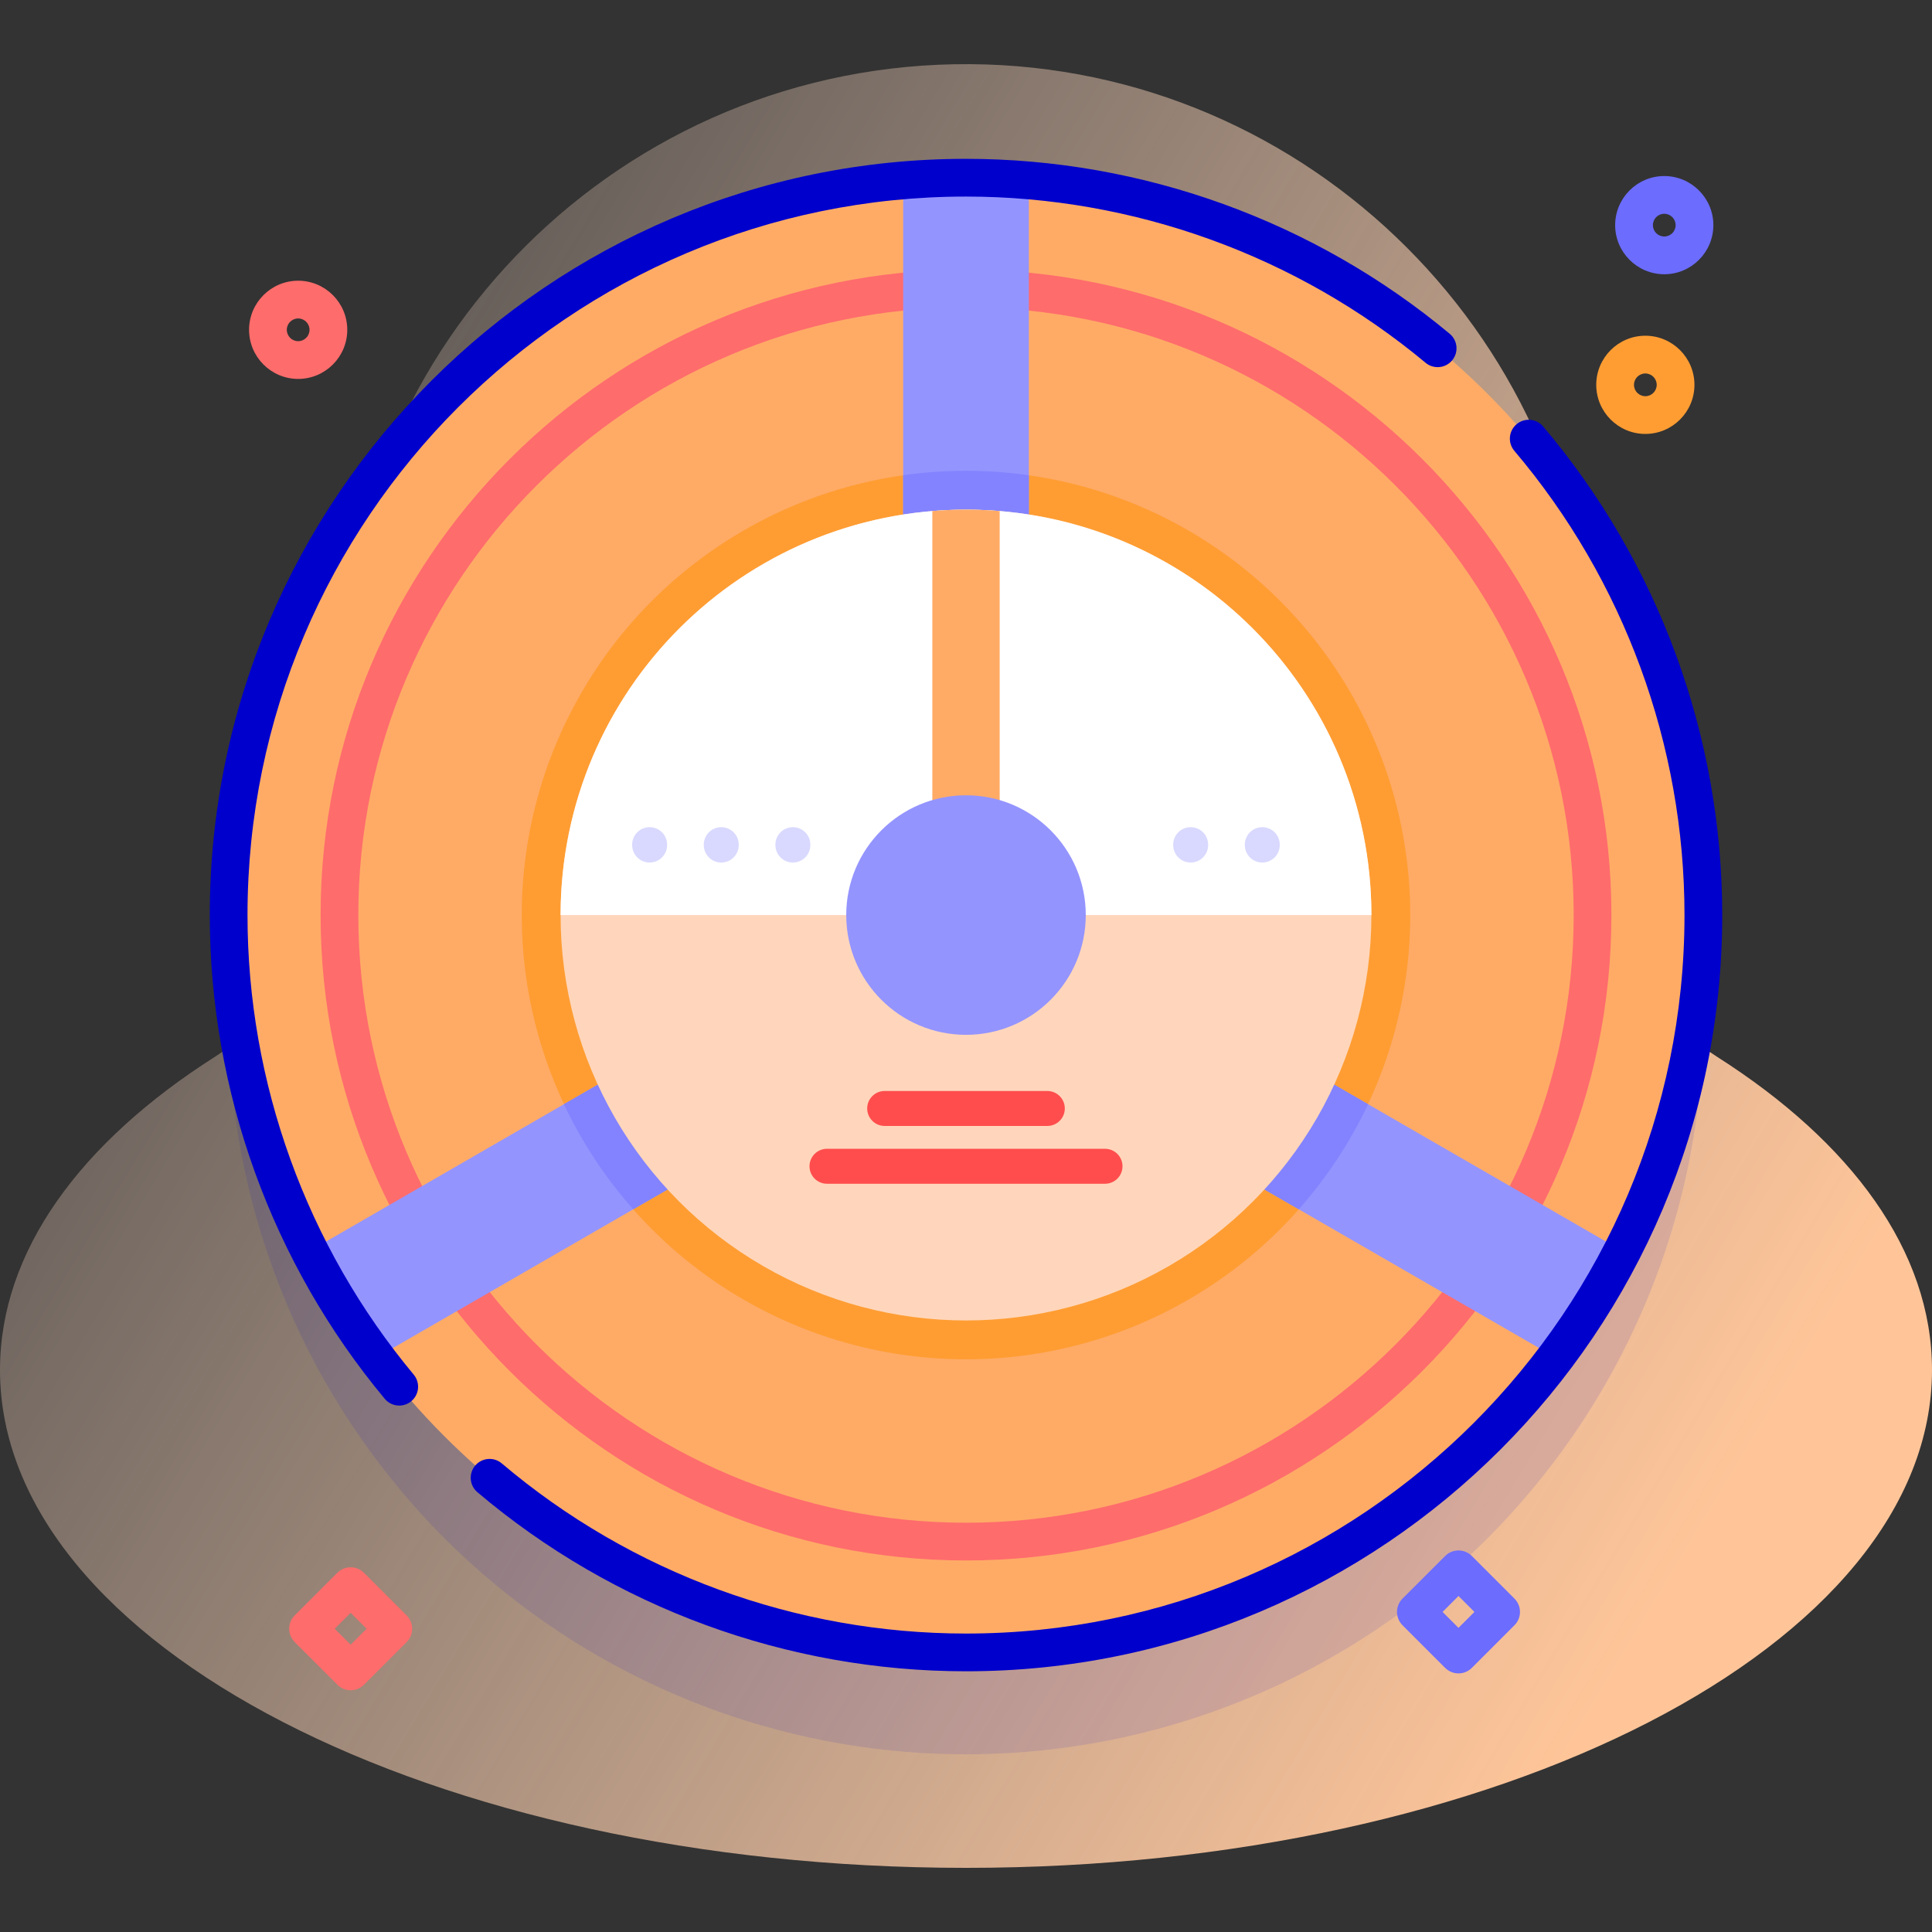 <svg id="Capa_1" enable-background="new 0 0 512 512" height="512" viewBox="0 0 512 512" width="512" xmlns="http://www.w3.org/2000/svg" xmlns:xlink="http://www.w3.org/1999/xlink"><rect x="0" y="0" width="512" height="512" fill="#333333" stroke="none"/><linearGradient id="SVGID_1_" gradientUnits="userSpaceOnUse" x1="457.223" x2="-66.251" y1="398.78" y2="83.796"><stop offset=".002" stop-color="#ffc599"/><stop offset=".992" stop-color="#ffe8dc" stop-opacity="0"/></linearGradient><g><path d="m419.843 204.806c1.055-7.758 1.571-15.687 1.509-23.748-.692-90.025-74.256-163.486-164.281-164.057-91.815-.581-166.428 73.673-166.428 165.354 0 7.615.516 15.109 1.513 22.45 4.043 29.747-9.887 59.143-35.212 75.263-35.611 22.668-56.944 51.54-56.944 82.98 0 72.876 114.615 131.954 256 131.954s256-59.078 256-131.954c0-31.44-21.334-60.312-56.946-82.98-25.325-16.12-39.254-45.516-35.211-75.262z" fill="url(#SVGID_1_)"/><g><g><circle cx="256" cy="269.5" fill="#00c" opacity=".1" r="195.409"/><circle cx="256" cy="242.5" fill="#ffab66" r="195.409"/><circle cx="256" cy="242.5" fill="#ff9d33" r="117.733"/><g><path d="m256 413.54c-94.312 0-171.04-76.729-171.04-171.04s76.728-171.04 171.04-171.04 171.04 76.729 171.04 171.04-76.728 171.04-171.04 171.04zm0-332.08c-88.798 0-161.04 72.242-161.04 161.04s72.242 161.04 161.04 161.04 161.04-72.242 161.04-161.04-72.242-161.04-161.04-161.04z" fill="#ff6c6c"/></g><g><g fill="#9494ff"><path d="m429.983 331.553c-5.105 9.942-11.026 19.384-17.688 28.242l-68.103-39.315-36.396-21.015 16.651-28.844 38.11 22.006z"/><path d="m204.205 299.466-36.396 21.015-68.103 39.315c-6.662-8.858-12.583-18.3-17.688-28.242l67.427-38.925 38.11-22.006z"/><path d="m272.651 47.799v133.112h-33.301v-133.112c5.485-.463 11.045-.704 16.65-.704 5.606 0 11.165.241 16.651.704z"/></g><path d="m187.554 270.621 16.65 28.844-36.396 21.015c-7.366-8.321-13.574-17.688-18.365-27.853z" fill="#8383ff"/><path d="m256 124.77c5.652 0 11.212.398 16.651 1.167v54.974h-33.301v-54.974c5.438-.769 10.998-1.167 16.65-1.167z" fill="#8383ff"/><path d="m362.556 292.628c-4.79 10.165-10.999 19.532-18.365 27.853l-36.396-21.015 16.651-28.844z" fill="#8383ff"/></g><circle cx="256" cy="242.5" fill="#ffd6bb" r="107.437"/><path d="m148.563 242.5c0-59.336 48.101-107.437 107.437-107.437s107.437 48.101 107.437 107.437z" fill="#fff"/><g><path d="m105.803 372.492c-1.434 0-2.855-.612-3.845-1.8-29.899-35.89-46.366-81.417-46.366-128.192 0-110.506 89.902-200.408 200.408-200.408 46.775 0 92.302 16.467 128.192 46.366 2.122 1.768 2.409 4.921.642 7.042-1.768 2.122-4.921 2.408-7.042.642-34.098-28.407-77.351-44.05-121.792-44.05-104.991 0-190.408 85.417-190.408 190.408 0 44.441 15.644 87.694 44.05 121.792 1.768 2.121 1.48 5.274-.642 7.042-.935.778-2.069 1.158-3.197 1.158z" fill="#00c"/></g><g><path d="m256 442.908c-47.387 0-93.373-16.856-129.488-47.463-2.106-1.785-2.367-4.94-.582-7.047s4.94-2.37 7.047-.582c34.312 29.078 78.002 45.092 123.023 45.092 104.991 0 190.408-85.417 190.408-190.408 0-45.021-16.014-88.712-45.092-123.023-1.785-2.106-1.524-5.262.582-7.047s5.262-1.523 7.047.582c30.606 36.115 47.463 82.102 47.463 129.488 0 110.506-89.902 200.408-200.408 200.408z" fill="#00c"/></g><path d="m264.923 135.434v107.066h-17.846v-107.066c2.937-.25 5.921-.371 8.923-.371 3.002.001 5.986.121 8.923.371z" fill="#ffab66"/><circle cx="256" cy="242.5" fill="#9494ff" r="31.739"/><g><path d="m292.84 313.707h-73.68c-2.559 0-4.633-2.074-4.633-4.633s2.074-4.633 4.633-4.633h73.681c2.559 0 4.633 2.074 4.633 4.633s-2.075 4.633-4.634 4.633z" fill="#ff4d4d"/></g><g><path d="m277.552 298.389h-43.104c-2.559 0-4.633-2.074-4.633-4.633s2.074-4.633 4.633-4.633h43.104c2.559 0 4.633 2.074 4.633 4.633 0 2.558-2.074 4.633-4.633 4.633z" fill="#ff4d4d"/></g><g><g><path d="m172.16 228.583c-2.559 0-4.633-2.074-4.633-4.633v-.107c0-2.559 2.074-4.633 4.633-4.633s4.633 2.074 4.633 4.633v.107c0 2.559-2.074 4.633-4.633 4.633z" fill="#d9d9ff"/></g><g><path d="m191.14 228.583c-2.559 0-4.633-2.074-4.633-4.633v-.107c0-2.559 2.074-4.633 4.633-4.633s4.633 2.074 4.633 4.633v.107c0 2.559-2.074 4.633-4.633 4.633z" fill="#d9d9ff"/></g><g><path d="m210.12 228.583c-2.559 0-4.633-2.074-4.633-4.633v-.107c0-2.559 2.074-4.633 4.633-4.633s4.633 2.074 4.633 4.633v.107c0 2.559-2.074 4.633-4.633 4.633z" fill="#d9d9ff"/></g></g><g><g><path d="m315.54 228.583c-2.559 0-4.633-2.074-4.633-4.633v-.107c0-2.559 2.074-4.633 4.633-4.633s4.633 2.074 4.633 4.633v.107c0 2.559-2.074 4.633-4.633 4.633z" fill="#d9d9ff"/></g><g><path d="m334.52 228.583c-2.559 0-4.633-2.074-4.633-4.633v-.107c0-2.559 2.074-4.633 4.633-4.633s4.633 2.074 4.633 4.633v.107c0 2.559-2.074 4.633-4.633 4.633z" fill="#d9d9ff"/></g></g></g><g><path d="m386.516 443.471c-1.326 0-2.598-.527-3.536-1.465l-11.292-11.293c-1.952-1.952-1.952-5.118.001-7.07l11.292-11.292c1.951-1.953 5.117-1.952 7.07-.001l11.293 11.292c.938.938 1.465 2.21 1.465 3.536s-.526 2.598-1.465 3.535l-11.293 11.293c-.938.938-2.209 1.465-3.535 1.465zm-4.221-16.293 4.221 4.222 4.222-4.222-4.222-4.221z" fill="#6c6cff"/></g><g><path d="m92.931 447.931c-1.279 0-2.56-.488-3.535-1.465l-11.292-11.292c-1.953-1.952-1.953-5.118-.001-7.07l11.292-11.293c.938-.938 2.21-1.465 3.536-1.465s2.598.526 3.535 1.465l11.293 11.293c.938.938 1.465 2.209 1.465 3.535s-.527 2.598-1.465 3.536l-11.293 11.292c-.976.975-2.256 1.464-3.535 1.464zm-4.221-16.292 4.221 4.221 4.222-4.221-4.222-4.222z" fill="#ff6c6c"/></g><g><path d="m436.033 114.995c-7.175 0-13.012-5.837-13.012-13.012s5.837-13.012 13.012-13.012 13.013 5.837 13.013 13.012-5.838 13.012-13.013 13.012zm0-16.023c-1.661 0-3.012 1.351-3.012 3.012s1.351 3.012 3.012 3.012 3.013-1.351 3.013-3.012-1.352-3.012-3.013-3.012z" fill="#ff9d33"/></g><g><path d="m79.018 100.416c-7.175 0-13.012-5.837-13.012-13.012s5.837-13.012 13.012-13.012 13.012 5.837 13.012 13.012-5.838 13.012-13.012 13.012zm0-16.023c-1.661 0-3.012 1.351-3.012 3.012s1.351 3.012 3.012 3.012 3.012-1.351 3.012-3.012-1.351-3.012-3.012-3.012z" fill="#ff6c6c"/></g><g><path d="m441.046 72.676c-7.175 0-13.013-5.837-13.013-13.012s5.838-13.012 13.013-13.012 13.012 5.837 13.012 13.012-5.837 13.012-13.012 13.012zm0-16.024c-1.661 0-3.013 1.351-3.013 3.012s1.352 3.012 3.013 3.012 3.012-1.351 3.012-3.012-1.351-3.012-3.012-3.012z" fill="#6c6cff"/></g></g></g></svg>